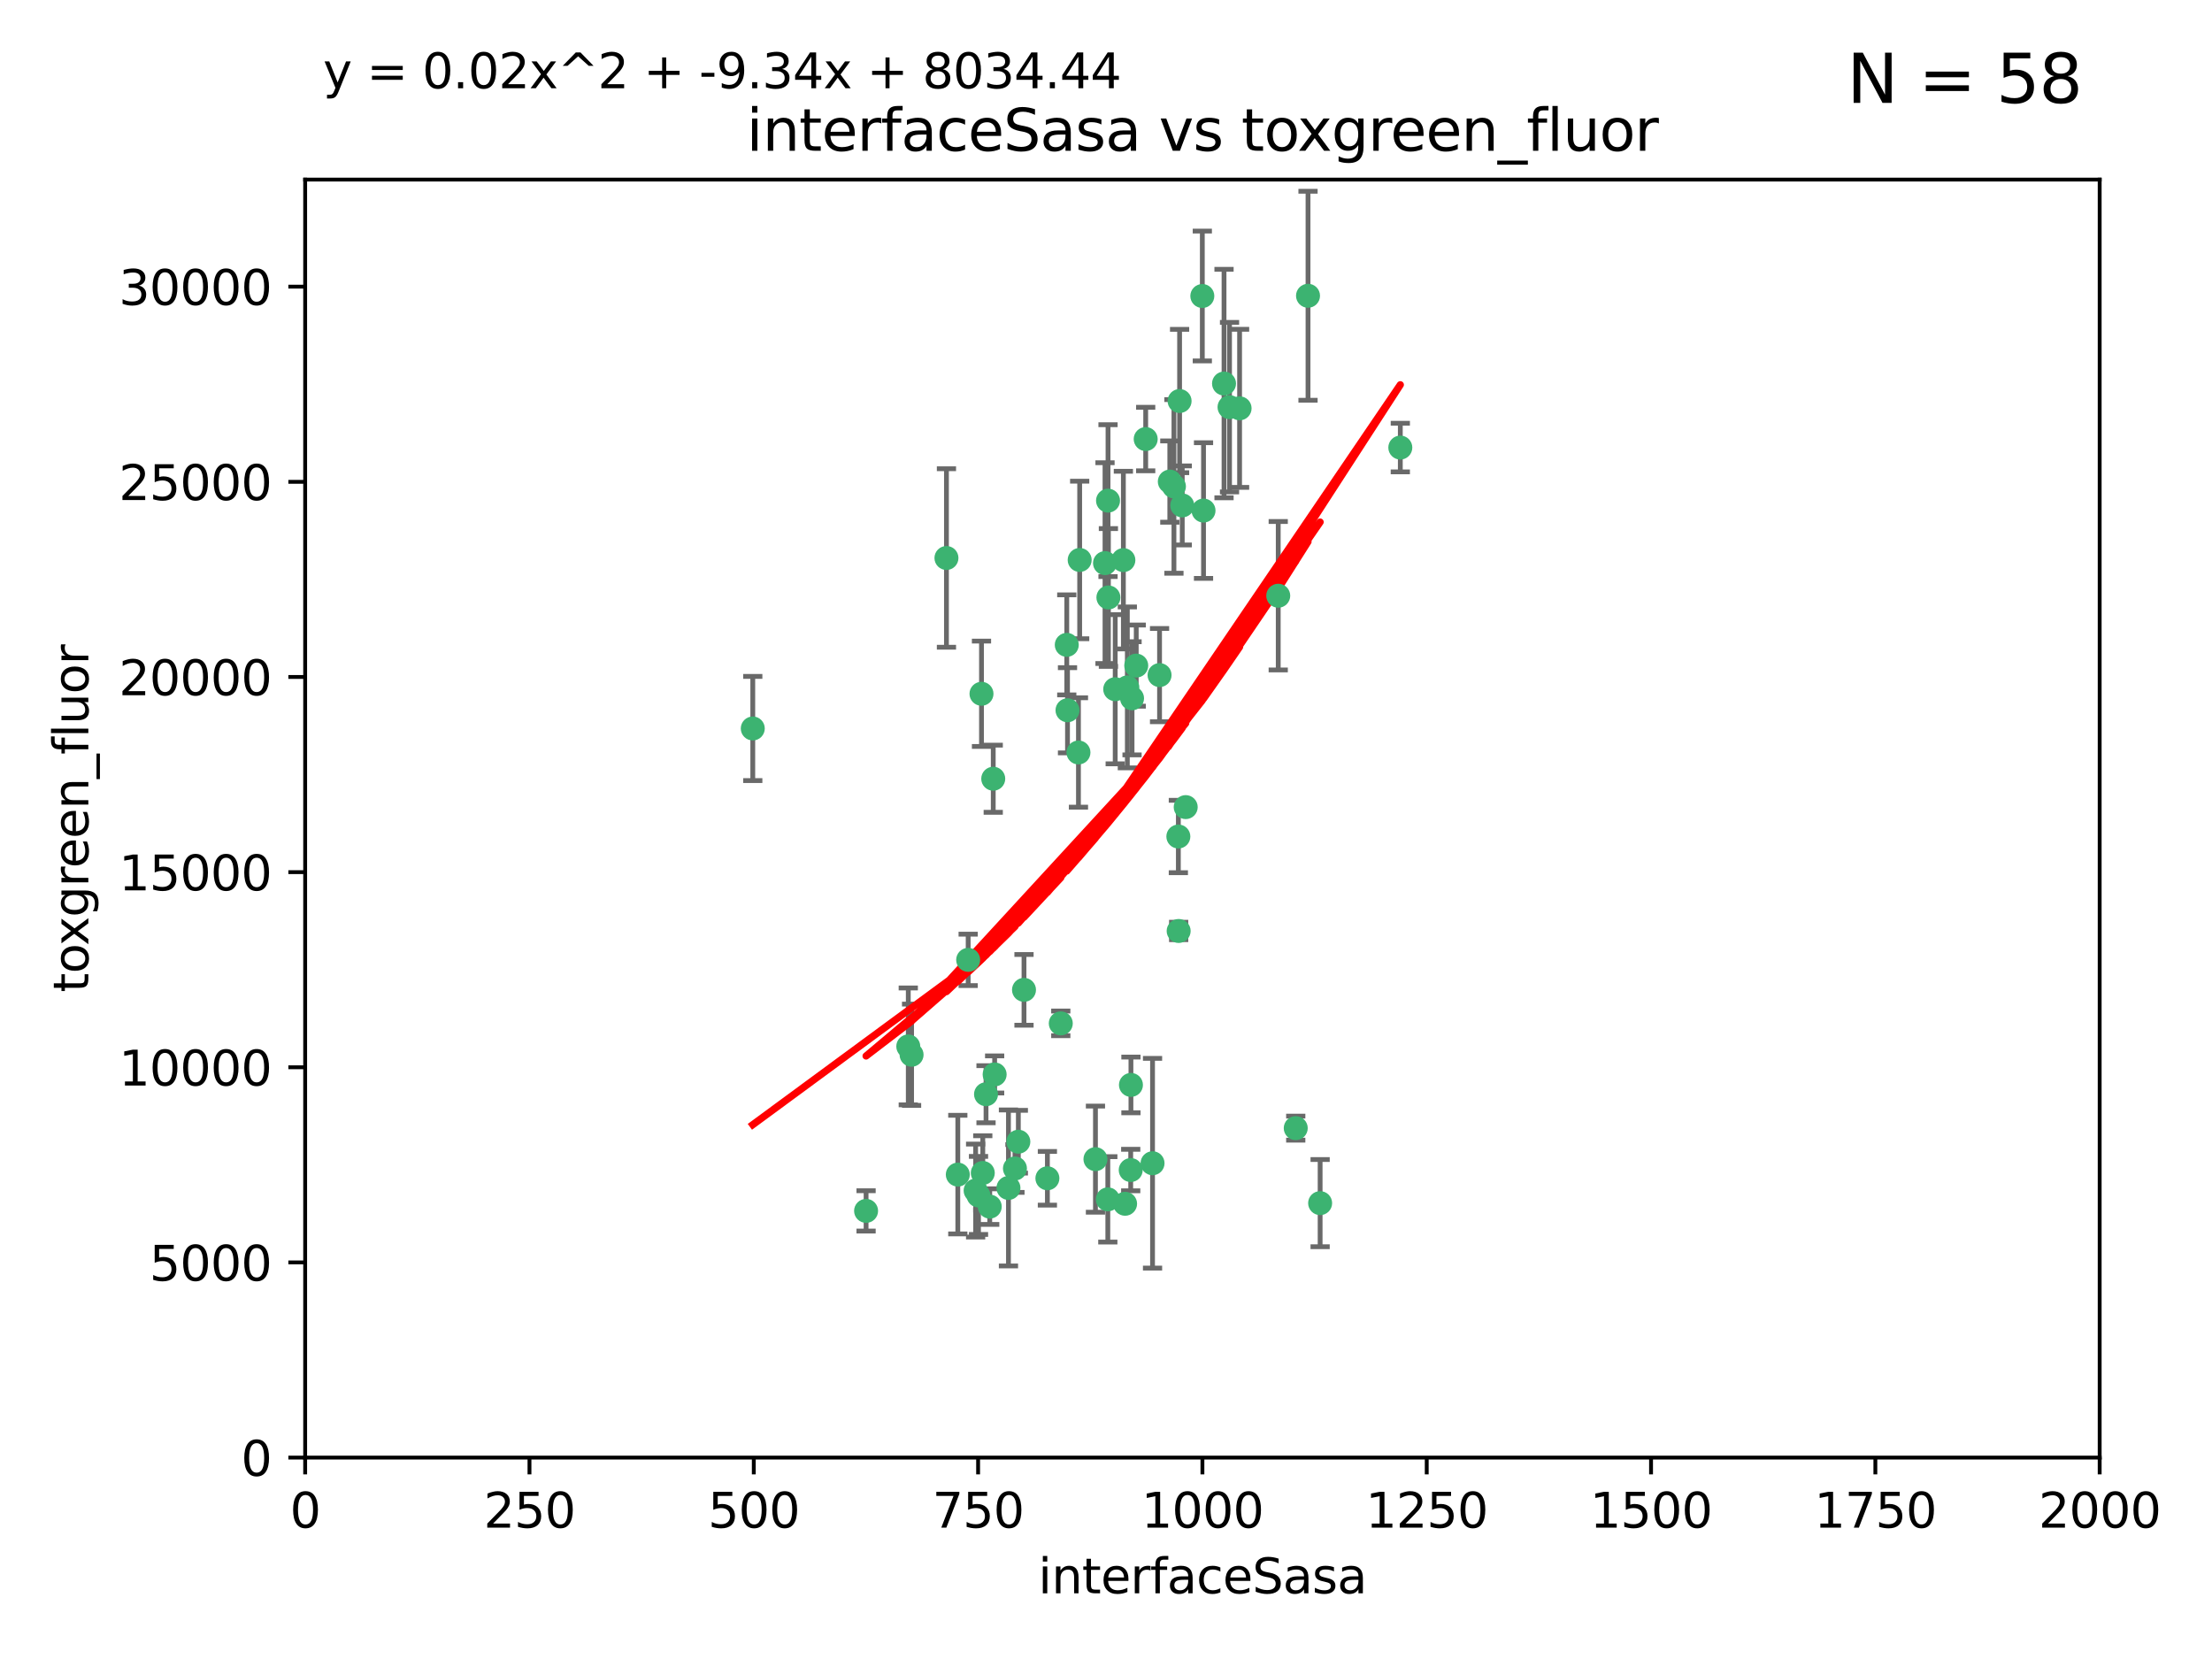 <?xml version="1.0" encoding="utf-8" standalone="no"?>
<!DOCTYPE svg PUBLIC "-//W3C//DTD SVG 1.1//EN"
  "http://www.w3.org/Graphics/SVG/1.1/DTD/svg11.dtd">
<svg xmlns:xlink="http://www.w3.org/1999/xlink" width="460.8pt" height="345.6pt" viewBox="0 0 460.8 345.6" xmlns="http://www.w3.org/2000/svg" version="1.1">
 <defs>
  <style type="text/css">*{stroke-linejoin: round; stroke-linecap: butt}</style>
 </defs>
 <g id="figure_1">
  <g id="patch_1">
   <path d="M 0 345.6 
L 460.8 345.6 
L 460.8 0 
L 0 0 
z
" style="fill: #ffffff"/>
  </g>
  <g id="axes_1">
   <g id="patch_2">
    <path d="M 63.571 303.64 
L 437.4 303.64 
L 437.4 37.411 
L 63.571 37.411 
z
" style="fill: #ffffff"/>
   </g>
   <g id="PathCollection_1">
    <defs>
     <path id="mb119d50eba" d="M 0 1.118 
C 0.297 1.118 0.581 1 0.791 0.791 
C 1 0.581 1.118 0.297 1.118 0 
C 1.118 -0.297 1 -0.581 0.791 -0.791 
C 0.581 -1 0.297 -1.118 0 -1.118 
C -0.297 -1.118 -0.581 -1 -0.791 -0.791 
C -1 -0.581 -1.118 -0.297 -1.118 0 
C -1.118 0.297 -1 0.581 -0.791 0.791 
C -0.581 1 -0.297 1.118 0 1.118 
z
" style="stroke: #3cb371"/>
    </defs>
    <g clip-path="url(#pe7b6eee199)">
     <use xlink:href="#mb119d50eba" x="243.693" y="100.319" style="fill: #3cb371; stroke: #3cb371"/>
     <use xlink:href="#mb119d50eba" x="272.484" y="61.614" style="fill: #3cb371; stroke: #3cb371"/>
     <use xlink:href="#mb119d50eba" x="266.28" y="124.1" style="fill: #3cb371; stroke: #3cb371"/>
     <use xlink:href="#mb119d50eba" x="250.716" y="106.358" style="fill: #3cb371; stroke: #3cb371"/>
     <use xlink:href="#mb119d50eba" x="254.987" y="79.9" style="fill: #3cb371; stroke: #3cb371"/>
     <use xlink:href="#mb119d50eba" x="258.229" y="85.062" style="fill: #3cb371; stroke: #3cb371"/>
     <use xlink:href="#mb119d50eba" x="241.557" y="140.634" style="fill: #3cb371; stroke: #3cb371"/>
     <use xlink:href="#mb119d50eba" x="230.194" y="117.306" style="fill: #3cb371; stroke: #3cb371"/>
     <use xlink:href="#mb119d50eba" x="246.284" y="105.288" style="fill: #3cb371; stroke: #3cb371"/>
     <use xlink:href="#mb119d50eba" x="244.553" y="101.33" style="fill: #3cb371; stroke: #3cb371"/>
     <use xlink:href="#mb119d50eba" x="232.318" y="143.574" style="fill: #3cb371; stroke: #3cb371"/>
     <use xlink:href="#mb119d50eba" x="256.134" y="84.817" style="fill: #3cb371; stroke: #3cb371"/>
     <use xlink:href="#mb119d50eba" x="234.02" y="116.682" style="fill: #3cb371; stroke: #3cb371"/>
     <use xlink:href="#mb119d50eba" x="238.669" y="91.463" style="fill: #3cb371; stroke: #3cb371"/>
     <use xlink:href="#mb119d50eba" x="245.731" y="83.54" style="fill: #3cb371; stroke: #3cb371"/>
     <use xlink:href="#mb119d50eba" x="222.381" y="147.962" style="fill: #3cb371; stroke: #3cb371"/>
     <use xlink:href="#mb119d50eba" x="269.927" y="235.012" style="fill: #3cb371; stroke: #3cb371"/>
     <use xlink:href="#mb119d50eba" x="240.095" y="242.324" style="fill: #3cb371; stroke: #3cb371"/>
     <use xlink:href="#mb119d50eba" x="291.711" y="93.237" style="fill: #3cb371; stroke: #3cb371"/>
     <use xlink:href="#mb119d50eba" x="224.916" y="116.65" style="fill: #3cb371; stroke: #3cb371"/>
     <use xlink:href="#mb119d50eba" x="250.465" y="61.664" style="fill: #3cb371; stroke: #3cb371"/>
     <use xlink:href="#mb119d50eba" x="204.462" y="144.527" style="fill: #3cb371; stroke: #3cb371"/>
     <use xlink:href="#mb119d50eba" x="201.688" y="199.958" style="fill: #3cb371; stroke: #3cb371"/>
     <use xlink:href="#mb119d50eba" x="204.731" y="244.349" style="fill: #3cb371; stroke: #3cb371"/>
     <use xlink:href="#mb119d50eba" x="228.204" y="241.471" style="fill: #3cb371; stroke: #3cb371"/>
     <use xlink:href="#mb119d50eba" x="222.228" y="134.337" style="fill: #3cb371; stroke: #3cb371"/>
     <use xlink:href="#mb119d50eba" x="230.822" y="104.293" style="fill: #3cb371; stroke: #3cb371"/>
     <use xlink:href="#mb119d50eba" x="224.662" y="156.754" style="fill: #3cb371; stroke: #3cb371"/>
     <use xlink:href="#mb119d50eba" x="275.007" y="250.635" style="fill: #3cb371; stroke: #3cb371"/>
     <use xlink:href="#mb119d50eba" x="236.699" y="138.657" style="fill: #3cb371; stroke: #3cb371"/>
     <use xlink:href="#mb119d50eba" x="230.901" y="124.464" style="fill: #3cb371; stroke: #3cb371"/>
     <use xlink:href="#mb119d50eba" x="234.375" y="250.767" style="fill: #3cb371; stroke: #3cb371"/>
     <use xlink:href="#mb119d50eba" x="212.14" y="237.838" style="fill: #3cb371; stroke: #3cb371"/>
     <use xlink:href="#mb119d50eba" x="245.473" y="174.261" style="fill: #3cb371; stroke: #3cb371"/>
     <use xlink:href="#mb119d50eba" x="206.91" y="162.223" style="fill: #3cb371; stroke: #3cb371"/>
     <use xlink:href="#mb119d50eba" x="235.596" y="226.007" style="fill: #3cb371; stroke: #3cb371"/>
     <use xlink:href="#mb119d50eba" x="230.779" y="249.848" style="fill: #3cb371; stroke: #3cb371"/>
     <use xlink:href="#mb119d50eba" x="210.08" y="247.472" style="fill: #3cb371; stroke: #3cb371"/>
     <use xlink:href="#mb119d50eba" x="203.841" y="249.032" style="fill: #3cb371; stroke: #3cb371"/>
     <use xlink:href="#mb119d50eba" x="189.211" y="217.987" style="fill: #3cb371; stroke: #3cb371"/>
     <use xlink:href="#mb119d50eba" x="203.241" y="248.016" style="fill: #3cb371; stroke: #3cb371"/>
     <use xlink:href="#mb119d50eba" x="245.536" y="193.94" style="fill: #3cb371; stroke: #3cb371"/>
     <use xlink:href="#mb119d50eba" x="206.181" y="251.36" style="fill: #3cb371; stroke: #3cb371"/>
     <use xlink:href="#mb119d50eba" x="220.981" y="213.19" style="fill: #3cb371; stroke: #3cb371"/>
     <use xlink:href="#mb119d50eba" x="213.318" y="206.203" style="fill: #3cb371; stroke: #3cb371"/>
     <use xlink:href="#mb119d50eba" x="235.826" y="145.468" style="fill: #3cb371; stroke: #3cb371"/>
     <use xlink:href="#mb119d50eba" x="218.192" y="245.459" style="fill: #3cb371; stroke: #3cb371"/>
     <use xlink:href="#mb119d50eba" x="247.005" y="168.134" style="fill: #3cb371; stroke: #3cb371"/>
     <use xlink:href="#mb119d50eba" x="189.899" y="219.726" style="fill: #3cb371; stroke: #3cb371"/>
     <use xlink:href="#mb119d50eba" x="180.421" y="252.249" style="fill: #3cb371; stroke: #3cb371"/>
     <use xlink:href="#mb119d50eba" x="205.407" y="227.947" style="fill: #3cb371; stroke: #3cb371"/>
     <use xlink:href="#mb119d50eba" x="234.846" y="143.2" style="fill: #3cb371; stroke: #3cb371"/>
     <use xlink:href="#mb119d50eba" x="197.163" y="116.24" style="fill: #3cb371; stroke: #3cb371"/>
     <use xlink:href="#mb119d50eba" x="211.432" y="243.416" style="fill: #3cb371; stroke: #3cb371"/>
     <use xlink:href="#mb119d50eba" x="199.529" y="244.691" style="fill: #3cb371; stroke: #3cb371"/>
     <use xlink:href="#mb119d50eba" x="235.549" y="243.742" style="fill: #3cb371; stroke: #3cb371"/>
     <use xlink:href="#mb119d50eba" x="207.202" y="223.827" style="fill: #3cb371; stroke: #3cb371"/>
     <use xlink:href="#mb119d50eba" x="156.817" y="151.755" style="fill: #3cb371; stroke: #3cb371"/>
    </g>
   </g>
   <g id="matplotlib.axis_1">
    <g id="xtick_1">
     <g id="line2d_1">
      <defs>
       <path id="m00b2057a27" d="M 0 0 
L 0 3.5 
" style="stroke: #000000; stroke-width: 0.8"/>
      </defs>
      <g>
       <use xlink:href="#m00b2057a27" x="63.571" y="303.64" style="stroke: #000000; stroke-width: 0.8"/>
      </g>
     </g>
     <g id="text_1">
      <!-- 0 -->
      <g transform="translate(60.39 318.238)scale(0.1 -0.1)">
       <defs>
        <path id="DejaVuSans-30" d="M 2034 4250 
Q 1547 4250 1301 3770 
Q 1056 3291 1056 2328 
Q 1056 1369 1301 889 
Q 1547 409 2034 409 
Q 2525 409 2770 889 
Q 3016 1369 3016 2328 
Q 3016 3291 2770 3770 
Q 2525 4250 2034 4250 
z
M 2034 4750 
Q 2819 4750 3233 4129 
Q 3647 3509 3647 2328 
Q 3647 1150 3233 529 
Q 2819 -91 2034 -91 
Q 1250 -91 836 529 
Q 422 1150 422 2328 
Q 422 3509 836 4129 
Q 1250 4750 2034 4750 
z
" transform="scale(0.016)"/>
       </defs>
       <use xlink:href="#DejaVuSans-30"/>
      </g>
     </g>
    </g>
    <g id="xtick_2">
     <g id="line2d_2">
      <g>
       <use xlink:href="#m00b2057a27" x="110.3" y="303.64" style="stroke: #000000; stroke-width: 0.8"/>
      </g>
     </g>
     <g id="text_2">
      <!-- 250 -->
      <g transform="translate(100.756 318.238)scale(0.1 -0.1)">
       <defs>
        <path id="DejaVuSans-32" d="M 1228 531 
L 3431 531 
L 3431 0 
L 469 0 
L 469 531 
Q 828 903 1448 1529 
Q 2069 2156 2228 2338 
Q 2531 2678 2651 2914 
Q 2772 3150 2772 3378 
Q 2772 3750 2511 3984 
Q 2250 4219 1831 4219 
Q 1534 4219 1204 4116 
Q 875 4013 500 3803 
L 500 4441 
Q 881 4594 1212 4672 
Q 1544 4750 1819 4750 
Q 2544 4750 2975 4387 
Q 3406 4025 3406 3419 
Q 3406 3131 3298 2873 
Q 3191 2616 2906 2266 
Q 2828 2175 2409 1742 
Q 1991 1309 1228 531 
z
" transform="scale(0.016)"/>
        <path id="DejaVuSans-35" d="M 691 4666 
L 3169 4666 
L 3169 4134 
L 1269 4134 
L 1269 2991 
Q 1406 3038 1543 3061 
Q 1681 3084 1819 3084 
Q 2600 3084 3056 2656 
Q 3513 2228 3513 1497 
Q 3513 744 3044 326 
Q 2575 -91 1722 -91 
Q 1428 -91 1123 -41 
Q 819 9 494 109 
L 494 744 
Q 775 591 1075 516 
Q 1375 441 1709 441 
Q 2250 441 2565 725 
Q 2881 1009 2881 1497 
Q 2881 1984 2565 2268 
Q 2250 2553 1709 2553 
Q 1456 2553 1204 2497 
Q 953 2441 691 2322 
L 691 4666 
z
" transform="scale(0.016)"/>
       </defs>
       <use xlink:href="#DejaVuSans-32"/>
       <use xlink:href="#DejaVuSans-35" x="63.623"/>
       <use xlink:href="#DejaVuSans-30" x="127.246"/>
      </g>
     </g>
    </g>
    <g id="xtick_3">
     <g id="line2d_3">
      <g>
       <use xlink:href="#m00b2057a27" x="157.028" y="303.64" style="stroke: #000000; stroke-width: 0.8"/>
      </g>
     </g>
     <g id="text_3">
      <!-- 500 -->
      <g transform="translate(147.485 318.238)scale(0.1 -0.1)">
       <use xlink:href="#DejaVuSans-35"/>
       <use xlink:href="#DejaVuSans-30" x="63.623"/>
       <use xlink:href="#DejaVuSans-30" x="127.246"/>
      </g>
     </g>
    </g>
    <g id="xtick_4">
     <g id="line2d_4">
      <g>
       <use xlink:href="#m00b2057a27" x="203.757" y="303.64" style="stroke: #000000; stroke-width: 0.8"/>
      </g>
     </g>
     <g id="text_4">
      <!-- 750 -->
      <g transform="translate(194.213 318.238)scale(0.1 -0.1)">
       <defs>
        <path id="DejaVuSans-37" d="M 525 4666 
L 3525 4666 
L 3525 4397 
L 1831 0 
L 1172 0 
L 2766 4134 
L 525 4134 
L 525 4666 
z
" transform="scale(0.016)"/>
       </defs>
       <use xlink:href="#DejaVuSans-37"/>
       <use xlink:href="#DejaVuSans-35" x="63.623"/>
       <use xlink:href="#DejaVuSans-30" x="127.246"/>
      </g>
     </g>
    </g>
    <g id="xtick_5">
     <g id="line2d_5">
      <g>
       <use xlink:href="#m00b2057a27" x="250.486" y="303.64" style="stroke: #000000; stroke-width: 0.8"/>
      </g>
     </g>
     <g id="text_5">
      <!-- 1000 -->
      <g transform="translate(237.761 318.238)scale(0.1 -0.1)">
       <defs>
        <path id="DejaVuSans-31" d="M 794 531 
L 1825 531 
L 1825 4091 
L 703 3866 
L 703 4441 
L 1819 4666 
L 2450 4666 
L 2450 531 
L 3481 531 
L 3481 0 
L 794 0 
L 794 531 
z
" transform="scale(0.016)"/>
       </defs>
       <use xlink:href="#DejaVuSans-31"/>
       <use xlink:href="#DejaVuSans-30" x="63.623"/>
       <use xlink:href="#DejaVuSans-30" x="127.246"/>
       <use xlink:href="#DejaVuSans-30" x="190.869"/>
      </g>
     </g>
    </g>
    <g id="xtick_6">
     <g id="line2d_6">
      <g>
       <use xlink:href="#m00b2057a27" x="297.214" y="303.64" style="stroke: #000000; stroke-width: 0.8"/>
      </g>
     </g>
     <g id="text_6">
      <!-- 1250 -->
      <g transform="translate(284.489 318.238)scale(0.1 -0.1)">
       <use xlink:href="#DejaVuSans-31"/>
       <use xlink:href="#DejaVuSans-32" x="63.623"/>
       <use xlink:href="#DejaVuSans-35" x="127.246"/>
       <use xlink:href="#DejaVuSans-30" x="190.869"/>
      </g>
     </g>
    </g>
    <g id="xtick_7">
     <g id="line2d_7">
      <g>
       <use xlink:href="#m00b2057a27" x="343.943" y="303.64" style="stroke: #000000; stroke-width: 0.8"/>
      </g>
     </g>
     <g id="text_7">
      <!-- 1500 -->
      <g transform="translate(331.218 318.238)scale(0.1 -0.1)">
       <use xlink:href="#DejaVuSans-31"/>
       <use xlink:href="#DejaVuSans-35" x="63.623"/>
       <use xlink:href="#DejaVuSans-30" x="127.246"/>
       <use xlink:href="#DejaVuSans-30" x="190.869"/>
      </g>
     </g>
    </g>
    <g id="xtick_8">
     <g id="line2d_8">
      <g>
       <use xlink:href="#m00b2057a27" x="390.671" y="303.64" style="stroke: #000000; stroke-width: 0.8"/>
      </g>
     </g>
     <g id="text_8">
      <!-- 1750 -->
      <g transform="translate(377.946 318.238)scale(0.1 -0.1)">
       <use xlink:href="#DejaVuSans-31"/>
       <use xlink:href="#DejaVuSans-37" x="63.623"/>
       <use xlink:href="#DejaVuSans-35" x="127.246"/>
       <use xlink:href="#DejaVuSans-30" x="190.869"/>
      </g>
     </g>
    </g>
    <g id="xtick_9">
     <g id="line2d_9">
      <g>
       <use xlink:href="#m00b2057a27" x="437.4" y="303.64" style="stroke: #000000; stroke-width: 0.8"/>
      </g>
     </g>
     <g id="text_9">
      <!-- 2000 -->
      <g transform="translate(424.675 318.238)scale(0.1 -0.1)">
       <use xlink:href="#DejaVuSans-32"/>
       <use xlink:href="#DejaVuSans-30" x="63.623"/>
       <use xlink:href="#DejaVuSans-30" x="127.246"/>
       <use xlink:href="#DejaVuSans-30" x="190.869"/>
      </g>
     </g>
    </g>
    <g id="text_10">
     <!-- interfaceSasa -->
     <g transform="translate(216.279 331.917)scale(0.1 -0.1)">
      <defs>
       <path id="DejaVuSans-69" d="M 603 3500 
L 1178 3500 
L 1178 0 
L 603 0 
L 603 3500 
z
M 603 4863 
L 1178 4863 
L 1178 4134 
L 603 4134 
L 603 4863 
z
" transform="scale(0.016)"/>
       <path id="DejaVuSans-6e" d="M 3513 2113 
L 3513 0 
L 2938 0 
L 2938 2094 
Q 2938 2591 2744 2837 
Q 2550 3084 2163 3084 
Q 1697 3084 1428 2787 
Q 1159 2491 1159 1978 
L 1159 0 
L 581 0 
L 581 3500 
L 1159 3500 
L 1159 2956 
Q 1366 3272 1645 3428 
Q 1925 3584 2291 3584 
Q 2894 3584 3203 3211 
Q 3513 2838 3513 2113 
z
" transform="scale(0.016)"/>
       <path id="DejaVuSans-74" d="M 1172 4494 
L 1172 3500 
L 2356 3500 
L 2356 3053 
L 1172 3053 
L 1172 1153 
Q 1172 725 1289 603 
Q 1406 481 1766 481 
L 2356 481 
L 2356 0 
L 1766 0 
Q 1100 0 847 248 
Q 594 497 594 1153 
L 594 3053 
L 172 3053 
L 172 3500 
L 594 3500 
L 594 4494 
L 1172 4494 
z
" transform="scale(0.016)"/>
       <path id="DejaVuSans-65" d="M 3597 1894 
L 3597 1613 
L 953 1613 
Q 991 1019 1311 708 
Q 1631 397 2203 397 
Q 2534 397 2845 478 
Q 3156 559 3463 722 
L 3463 178 
Q 3153 47 2828 -22 
Q 2503 -91 2169 -91 
Q 1331 -91 842 396 
Q 353 884 353 1716 
Q 353 2575 817 3079 
Q 1281 3584 2069 3584 
Q 2775 3584 3186 3129 
Q 3597 2675 3597 1894 
z
M 3022 2063 
Q 3016 2534 2758 2815 
Q 2500 3097 2075 3097 
Q 1594 3097 1305 2825 
Q 1016 2553 972 2059 
L 3022 2063 
z
" transform="scale(0.016)"/>
       <path id="DejaVuSans-72" d="M 2631 2963 
Q 2534 3019 2420 3045 
Q 2306 3072 2169 3072 
Q 1681 3072 1420 2755 
Q 1159 2438 1159 1844 
L 1159 0 
L 581 0 
L 581 3500 
L 1159 3500 
L 1159 2956 
Q 1341 3275 1631 3429 
Q 1922 3584 2338 3584 
Q 2397 3584 2469 3576 
Q 2541 3569 2628 3553 
L 2631 2963 
z
" transform="scale(0.016)"/>
       <path id="DejaVuSans-66" d="M 2375 4863 
L 2375 4384 
L 1825 4384 
Q 1516 4384 1395 4259 
Q 1275 4134 1275 3809 
L 1275 3500 
L 2222 3500 
L 2222 3053 
L 1275 3053 
L 1275 0 
L 697 0 
L 697 3053 
L 147 3053 
L 147 3500 
L 697 3500 
L 697 3744 
Q 697 4328 969 4595 
Q 1241 4863 1831 4863 
L 2375 4863 
z
" transform="scale(0.016)"/>
       <path id="DejaVuSans-61" d="M 2194 1759 
Q 1497 1759 1228 1600 
Q 959 1441 959 1056 
Q 959 750 1161 570 
Q 1363 391 1709 391 
Q 2188 391 2477 730 
Q 2766 1069 2766 1631 
L 2766 1759 
L 2194 1759 
z
M 3341 1997 
L 3341 0 
L 2766 0 
L 2766 531 
Q 2569 213 2275 61 
Q 1981 -91 1556 -91 
Q 1019 -91 701 211 
Q 384 513 384 1019 
Q 384 1609 779 1909 
Q 1175 2209 1959 2209 
L 2766 2209 
L 2766 2266 
Q 2766 2663 2505 2880 
Q 2244 3097 1772 3097 
Q 1472 3097 1187 3025 
Q 903 2953 641 2809 
L 641 3341 
Q 956 3463 1253 3523 
Q 1550 3584 1831 3584 
Q 2591 3584 2966 3190 
Q 3341 2797 3341 1997 
z
" transform="scale(0.016)"/>
       <path id="DejaVuSans-63" d="M 3122 3366 
L 3122 2828 
Q 2878 2963 2633 3030 
Q 2388 3097 2138 3097 
Q 1578 3097 1268 2742 
Q 959 2388 959 1747 
Q 959 1106 1268 751 
Q 1578 397 2138 397 
Q 2388 397 2633 464 
Q 2878 531 3122 666 
L 3122 134 
Q 2881 22 2623 -34 
Q 2366 -91 2075 -91 
Q 1284 -91 818 406 
Q 353 903 353 1747 
Q 353 2603 823 3093 
Q 1294 3584 2113 3584 
Q 2378 3584 2631 3529 
Q 2884 3475 3122 3366 
z
" transform="scale(0.016)"/>
       <path id="DejaVuSans-53" d="M 3425 4513 
L 3425 3897 
Q 3066 4069 2747 4153 
Q 2428 4238 2131 4238 
Q 1616 4238 1336 4038 
Q 1056 3838 1056 3469 
Q 1056 3159 1242 3001 
Q 1428 2844 1947 2747 
L 2328 2669 
Q 3034 2534 3370 2195 
Q 3706 1856 3706 1288 
Q 3706 609 3251 259 
Q 2797 -91 1919 -91 
Q 1588 -91 1214 -16 
Q 841 59 441 206 
L 441 856 
Q 825 641 1194 531 
Q 1563 422 1919 422 
Q 2459 422 2753 634 
Q 3047 847 3047 1241 
Q 3047 1584 2836 1778 
Q 2625 1972 2144 2069 
L 1759 2144 
Q 1053 2284 737 2584 
Q 422 2884 422 3419 
Q 422 4038 858 4394 
Q 1294 4750 2059 4750 
Q 2388 4750 2728 4690 
Q 3069 4631 3425 4513 
z
" transform="scale(0.016)"/>
       <path id="DejaVuSans-73" d="M 2834 3397 
L 2834 2853 
Q 2591 2978 2328 3040 
Q 2066 3103 1784 3103 
Q 1356 3103 1142 2972 
Q 928 2841 928 2578 
Q 928 2378 1081 2264 
Q 1234 2150 1697 2047 
L 1894 2003 
Q 2506 1872 2764 1633 
Q 3022 1394 3022 966 
Q 3022 478 2636 193 
Q 2250 -91 1575 -91 
Q 1294 -91 989 -36 
Q 684 19 347 128 
L 347 722 
Q 666 556 975 473 
Q 1284 391 1588 391 
Q 1994 391 2212 530 
Q 2431 669 2431 922 
Q 2431 1156 2273 1281 
Q 2116 1406 1581 1522 
L 1381 1569 
Q 847 1681 609 1914 
Q 372 2147 372 2553 
Q 372 3047 722 3315 
Q 1072 3584 1716 3584 
Q 2034 3584 2315 3537 
Q 2597 3491 2834 3397 
z
" transform="scale(0.016)"/>
      </defs>
      <use xlink:href="#DejaVuSans-69"/>
      <use xlink:href="#DejaVuSans-6e" x="27.783"/>
      <use xlink:href="#DejaVuSans-74" x="91.162"/>
      <use xlink:href="#DejaVuSans-65" x="130.371"/>
      <use xlink:href="#DejaVuSans-72" x="191.895"/>
      <use xlink:href="#DejaVuSans-66" x="233.008"/>
      <use xlink:href="#DejaVuSans-61" x="268.213"/>
      <use xlink:href="#DejaVuSans-63" x="329.492"/>
      <use xlink:href="#DejaVuSans-65" x="384.473"/>
      <use xlink:href="#DejaVuSans-53" x="445.996"/>
      <use xlink:href="#DejaVuSans-61" x="509.473"/>
      <use xlink:href="#DejaVuSans-73" x="570.752"/>
      <use xlink:href="#DejaVuSans-61" x="622.852"/>
     </g>
    </g>
   </g>
   <g id="matplotlib.axis_2">
    <g id="ytick_1">
     <g id="line2d_10">
      <defs>
       <path id="mb3fd46bc14" d="M 0 0 
L -3.5 0 
" style="stroke: #000000; stroke-width: 0.8"/>
      </defs>
      <g>
       <use xlink:href="#mb3fd46bc14" x="63.571" y="303.64" style="stroke: #000000; stroke-width: 0.8"/>
      </g>
     </g>
     <g id="text_11">
      <!-- 0 -->
      <g transform="translate(50.209 307.439)scale(0.1 -0.1)">
       <use xlink:href="#DejaVuSans-30"/>
      </g>
     </g>
    </g>
    <g id="ytick_2">
     <g id="line2d_11">
      <g>
       <use xlink:href="#mb3fd46bc14" x="63.571" y="262.986" style="stroke: #000000; stroke-width: 0.8"/>
      </g>
     </g>
     <g id="text_12">
      <!-- 5000 -->
      <g transform="translate(31.121 266.786)scale(0.1 -0.1)">
       <use xlink:href="#DejaVuSans-35"/>
       <use xlink:href="#DejaVuSans-30" x="63.623"/>
       <use xlink:href="#DejaVuSans-30" x="127.246"/>
       <use xlink:href="#DejaVuSans-30" x="190.869"/>
      </g>
     </g>
    </g>
    <g id="ytick_3">
     <g id="line2d_12">
      <g>
       <use xlink:href="#mb3fd46bc14" x="63.571" y="222.333" style="stroke: #000000; stroke-width: 0.8"/>
      </g>
     </g>
     <g id="text_13">
      <!-- 10000 -->
      <g transform="translate(24.759 226.132)scale(0.1 -0.1)">
       <use xlink:href="#DejaVuSans-31"/>
       <use xlink:href="#DejaVuSans-30" x="63.623"/>
       <use xlink:href="#DejaVuSans-30" x="127.246"/>
       <use xlink:href="#DejaVuSans-30" x="190.869"/>
       <use xlink:href="#DejaVuSans-30" x="254.492"/>
      </g>
     </g>
    </g>
    <g id="ytick_4">
     <g id="line2d_13">
      <g>
       <use xlink:href="#mb3fd46bc14" x="63.571" y="181.679" style="stroke: #000000; stroke-width: 0.8"/>
      </g>
     </g>
     <g id="text_14">
      <!-- 15000 -->
      <g transform="translate(24.759 185.478)scale(0.1 -0.1)">
       <use xlink:href="#DejaVuSans-31"/>
       <use xlink:href="#DejaVuSans-35" x="63.623"/>
       <use xlink:href="#DejaVuSans-30" x="127.246"/>
       <use xlink:href="#DejaVuSans-30" x="190.869"/>
       <use xlink:href="#DejaVuSans-30" x="254.492"/>
      </g>
     </g>
    </g>
    <g id="ytick_5">
     <g id="line2d_14">
      <g>
       <use xlink:href="#mb3fd46bc14" x="63.571" y="141.026" style="stroke: #000000; stroke-width: 0.8"/>
      </g>
     </g>
     <g id="text_15">
      <!-- 20000 -->
      <g transform="translate(24.759 144.825)scale(0.1 -0.1)">
       <use xlink:href="#DejaVuSans-32"/>
       <use xlink:href="#DejaVuSans-30" x="63.623"/>
       <use xlink:href="#DejaVuSans-30" x="127.246"/>
       <use xlink:href="#DejaVuSans-30" x="190.869"/>
       <use xlink:href="#DejaVuSans-30" x="254.492"/>
      </g>
     </g>
    </g>
    <g id="ytick_6">
     <g id="line2d_15">
      <g>
       <use xlink:href="#mb3fd46bc14" x="63.571" y="100.372" style="stroke: #000000; stroke-width: 0.8"/>
      </g>
     </g>
     <g id="text_16">
      <!-- 25000 -->
      <g transform="translate(24.759 104.171)scale(0.1 -0.1)">
       <use xlink:href="#DejaVuSans-32"/>
       <use xlink:href="#DejaVuSans-35" x="63.623"/>
       <use xlink:href="#DejaVuSans-30" x="127.246"/>
       <use xlink:href="#DejaVuSans-30" x="190.869"/>
       <use xlink:href="#DejaVuSans-30" x="254.492"/>
      </g>
     </g>
    </g>
    <g id="ytick_7">
     <g id="line2d_16">
      <g>
       <use xlink:href="#mb3fd46bc14" x="63.571" y="59.718" style="stroke: #000000; stroke-width: 0.8"/>
      </g>
     </g>
     <g id="text_17">
      <!-- 30000 -->
      <g transform="translate(24.759 63.518)scale(0.1 -0.1)">
       <defs>
        <path id="DejaVuSans-33" d="M 2597 2516 
Q 3050 2419 3304 2112 
Q 3559 1806 3559 1356 
Q 3559 666 3084 287 
Q 2609 -91 1734 -91 
Q 1441 -91 1130 -33 
Q 819 25 488 141 
L 488 750 
Q 750 597 1062 519 
Q 1375 441 1716 441 
Q 2309 441 2620 675 
Q 2931 909 2931 1356 
Q 2931 1769 2642 2001 
Q 2353 2234 1838 2234 
L 1294 2234 
L 1294 2753 
L 1863 2753 
Q 2328 2753 2575 2939 
Q 2822 3125 2822 3475 
Q 2822 3834 2567 4026 
Q 2313 4219 1838 4219 
Q 1578 4219 1281 4162 
Q 984 4106 628 3988 
L 628 4550 
Q 988 4650 1302 4700 
Q 1616 4750 1894 4750 
Q 2613 4750 3031 4423 
Q 3450 4097 3450 3541 
Q 3450 3153 3228 2886 
Q 3006 2619 2597 2516 
z
" transform="scale(0.016)"/>
       </defs>
       <use xlink:href="#DejaVuSans-33"/>
       <use xlink:href="#DejaVuSans-30" x="63.623"/>
       <use xlink:href="#DejaVuSans-30" x="127.246"/>
       <use xlink:href="#DejaVuSans-30" x="190.869"/>
       <use xlink:href="#DejaVuSans-30" x="254.492"/>
      </g>
     </g>
    </g>
    <g id="text_18">
     <!-- toxgreen_fluor -->
     <g transform="translate(18.401 206.72)rotate(-90)scale(0.1 -0.1)">
      <defs>
       <path id="DejaVuSans-6f" d="M 1959 3097 
Q 1497 3097 1228 2736 
Q 959 2375 959 1747 
Q 959 1119 1226 758 
Q 1494 397 1959 397 
Q 2419 397 2687 759 
Q 2956 1122 2956 1747 
Q 2956 2369 2687 2733 
Q 2419 3097 1959 3097 
z
M 1959 3584 
Q 2709 3584 3137 3096 
Q 3566 2609 3566 1747 
Q 3566 888 3137 398 
Q 2709 -91 1959 -91 
Q 1206 -91 779 398 
Q 353 888 353 1747 
Q 353 2609 779 3096 
Q 1206 3584 1959 3584 
z
" transform="scale(0.016)"/>
       <path id="DejaVuSans-78" d="M 3513 3500 
L 2247 1797 
L 3578 0 
L 2900 0 
L 1881 1375 
L 863 0 
L 184 0 
L 1544 1831 
L 300 3500 
L 978 3500 
L 1906 2253 
L 2834 3500 
L 3513 3500 
z
" transform="scale(0.016)"/>
       <path id="DejaVuSans-67" d="M 2906 1791 
Q 2906 2416 2648 2759 
Q 2391 3103 1925 3103 
Q 1463 3103 1205 2759 
Q 947 2416 947 1791 
Q 947 1169 1205 825 
Q 1463 481 1925 481 
Q 2391 481 2648 825 
Q 2906 1169 2906 1791 
z
M 3481 434 
Q 3481 -459 3084 -895 
Q 2688 -1331 1869 -1331 
Q 1566 -1331 1297 -1286 
Q 1028 -1241 775 -1147 
L 775 -588 
Q 1028 -725 1275 -790 
Q 1522 -856 1778 -856 
Q 2344 -856 2625 -561 
Q 2906 -266 2906 331 
L 2906 616 
Q 2728 306 2450 153 
Q 2172 0 1784 0 
Q 1141 0 747 490 
Q 353 981 353 1791 
Q 353 2603 747 3093 
Q 1141 3584 1784 3584 
Q 2172 3584 2450 3431 
Q 2728 3278 2906 2969 
L 2906 3500 
L 3481 3500 
L 3481 434 
z
" transform="scale(0.016)"/>
       <path id="DejaVuSans-5f" d="M 3263 -1063 
L 3263 -1509 
L -63 -1509 
L -63 -1063 
L 3263 -1063 
z
" transform="scale(0.016)"/>
       <path id="DejaVuSans-6c" d="M 603 4863 
L 1178 4863 
L 1178 0 
L 603 0 
L 603 4863 
z
" transform="scale(0.016)"/>
       <path id="DejaVuSans-75" d="M 544 1381 
L 544 3500 
L 1119 3500 
L 1119 1403 
Q 1119 906 1312 657 
Q 1506 409 1894 409 
Q 2359 409 2629 706 
Q 2900 1003 2900 1516 
L 2900 3500 
L 3475 3500 
L 3475 0 
L 2900 0 
L 2900 538 
Q 2691 219 2414 64 
Q 2138 -91 1772 -91 
Q 1169 -91 856 284 
Q 544 659 544 1381 
z
M 1991 3584 
L 1991 3584 
z
" transform="scale(0.016)"/>
      </defs>
      <use xlink:href="#DejaVuSans-74"/>
      <use xlink:href="#DejaVuSans-6f" x="39.209"/>
      <use xlink:href="#DejaVuSans-78" x="97.266"/>
      <use xlink:href="#DejaVuSans-67" x="156.445"/>
      <use xlink:href="#DejaVuSans-72" x="219.922"/>
      <use xlink:href="#DejaVuSans-65" x="258.785"/>
      <use xlink:href="#DejaVuSans-65" x="320.309"/>
      <use xlink:href="#DejaVuSans-6e" x="381.832"/>
      <use xlink:href="#DejaVuSans-5f" x="445.211"/>
      <use xlink:href="#DejaVuSans-66" x="495.211"/>
      <use xlink:href="#DejaVuSans-6c" x="530.416"/>
      <use xlink:href="#DejaVuSans-75" x="558.199"/>
      <use xlink:href="#DejaVuSans-6f" x="621.578"/>
      <use xlink:href="#DejaVuSans-72" x="682.76"/>
     </g>
    </g>
   </g>
   <g id="LineCollection_1">
    <path d="M 243.693 108.787 
L 243.693 91.852 
" clip-path="url(#pe7b6eee199)" style="fill: none; stroke: #696969"/>
    <path d="M 272.484 83.38 
L 272.484 39.848 
" clip-path="url(#pe7b6eee199)" style="fill: none; stroke: #696969"/>
    <path d="M 266.28 139.562 
L 266.28 108.638 
" clip-path="url(#pe7b6eee199)" style="fill: none; stroke: #696969"/>
    <path d="M 250.716 120.489 
L 250.716 92.227 
" clip-path="url(#pe7b6eee199)" style="fill: none; stroke: #696969"/>
    <path d="M 254.987 103.698 
L 254.987 56.102 
" clip-path="url(#pe7b6eee199)" style="fill: none; stroke: #696969"/>
    <path d="M 258.229 101.528 
L 258.229 68.595 
" clip-path="url(#pe7b6eee199)" style="fill: none; stroke: #696969"/>
    <path d="M 241.557 150.349 
L 241.557 130.92 
" clip-path="url(#pe7b6eee199)" style="fill: none; stroke: #696969"/>
    <path d="M 230.194 138.218 
L 230.194 96.393 
" clip-path="url(#pe7b6eee199)" style="fill: none; stroke: #696969"/>
    <path d="M 246.284 113.522 
L 246.284 97.054 
" clip-path="url(#pe7b6eee199)" style="fill: none; stroke: #696969"/>
    <path d="M 244.553 119.415 
L 244.553 83.245 
" clip-path="url(#pe7b6eee199)" style="fill: none; stroke: #696969"/>
    <path d="M 232.318 159.116 
L 232.318 128.031 
" clip-path="url(#pe7b6eee199)" style="fill: none; stroke: #696969"/>
    <path d="M 256.134 102.476 
L 256.134 67.157 
" clip-path="url(#pe7b6eee199)" style="fill: none; stroke: #696969"/>
    <path d="M 234.02 135.19 
L 234.02 98.175 
" clip-path="url(#pe7b6eee199)" style="fill: none; stroke: #696969"/>
    <path d="M 238.669 98.075 
L 238.669 84.85 
" clip-path="url(#pe7b6eee199)" style="fill: none; stroke: #696969"/>
    <path d="M 245.731 98.468 
L 245.731 68.613 
" clip-path="url(#pe7b6eee199)" style="fill: none; stroke: #696969"/>
    <path d="M 222.381 156.838 
L 222.381 139.086 
" clip-path="url(#pe7b6eee199)" style="fill: none; stroke: #696969"/>
    <path d="M 269.927 237.516 
L 269.927 232.507 
" clip-path="url(#pe7b6eee199)" style="fill: none; stroke: #696969"/>
    <path d="M 240.095 264.166 
L 240.095 220.481 
" clip-path="url(#pe7b6eee199)" style="fill: none; stroke: #696969"/>
    <path d="M 291.711 98.3 
L 291.711 88.175 
" clip-path="url(#pe7b6eee199)" style="fill: none; stroke: #696969"/>
    <path d="M 224.916 133.058 
L 224.916 100.243 
" clip-path="url(#pe7b6eee199)" style="fill: none; stroke: #696969"/>
    <path d="M 250.465 75.185 
L 250.465 48.142 
" clip-path="url(#pe7b6eee199)" style="fill: none; stroke: #696969"/>
    <path d="M 204.462 155.498 
L 204.462 133.556 
" clip-path="url(#pe7b6eee199)" style="fill: none; stroke: #696969"/>
    <path d="M 201.688 205.31 
L 201.688 194.605 
" clip-path="url(#pe7b6eee199)" style="fill: none; stroke: #696969"/>
    <path d="M 204.731 252.096 
L 204.731 236.603 
" clip-path="url(#pe7b6eee199)" style="fill: none; stroke: #696969"/>
    <path d="M 228.204 252.525 
L 228.204 230.416 
" clip-path="url(#pe7b6eee199)" style="fill: none; stroke: #696969"/>
    <path d="M 222.228 144.76 
L 222.228 123.915 
" clip-path="url(#pe7b6eee199)" style="fill: none; stroke: #696969"/>
    <path d="M 230.822 120.111 
L 230.822 88.475 
" clip-path="url(#pe7b6eee199)" style="fill: none; stroke: #696969"/>
    <path d="M 224.662 168.148 
L 224.662 145.359 
" clip-path="url(#pe7b6eee199)" style="fill: none; stroke: #696969"/>
    <path d="M 275.007 259.717 
L 275.007 241.553 
" clip-path="url(#pe7b6eee199)" style="fill: none; stroke: #696969"/>
    <path d="M 236.699 147.112 
L 236.699 130.202 
" clip-path="url(#pe7b6eee199)" style="fill: none; stroke: #696969"/>
    <path d="M 230.901 138.816 
L 230.901 110.112 
" clip-path="url(#pe7b6eee199)" style="fill: none; stroke: #696969"/>
    <path d="M 234.375 251.458 
L 234.375 250.077 
" clip-path="url(#pe7b6eee199)" style="fill: none; stroke: #696969"/>
    <path d="M 212.14 244.374 
L 212.14 231.301 
" clip-path="url(#pe7b6eee199)" style="fill: none; stroke: #696969"/>
    <path d="M 245.473 181.8 
L 245.473 166.721 
" clip-path="url(#pe7b6eee199)" style="fill: none; stroke: #696969"/>
    <path d="M 206.91 169.217 
L 206.91 155.229 
" clip-path="url(#pe7b6eee199)" style="fill: none; stroke: #696969"/>
    <path d="M 235.596 231.811 
L 235.596 220.203 
" clip-path="url(#pe7b6eee199)" style="fill: none; stroke: #696969"/>
    <path d="M 230.779 258.739 
L 230.779 240.957 
" clip-path="url(#pe7b6eee199)" style="fill: none; stroke: #696969"/>
    <path d="M 210.08 263.721 
L 210.08 231.224 
" clip-path="url(#pe7b6eee199)" style="fill: none; stroke: #696969"/>
    <path d="M 203.841 257.161 
L 203.841 240.903 
" clip-path="url(#pe7b6eee199)" style="fill: none; stroke: #696969"/>
    <path d="M 189.211 230.162 
L 189.211 205.812 
" clip-path="url(#pe7b6eee199)" style="fill: none; stroke: #696969"/>
    <path d="M 203.241 257.7 
L 203.241 238.331 
" clip-path="url(#pe7b6eee199)" style="fill: none; stroke: #696969"/>
    <path d="M 245.536 195.758 
L 245.536 192.122 
" clip-path="url(#pe7b6eee199)" style="fill: none; stroke: #696969"/>
    <path d="M 206.181 255.066 
L 206.181 247.654 
" clip-path="url(#pe7b6eee199)" style="fill: none; stroke: #696969"/>
    <path d="M 220.981 215.762 
L 220.981 210.618 
" clip-path="url(#pe7b6eee199)" style="fill: none; stroke: #696969"/>
    <path d="M 213.318 213.569 
L 213.318 198.836 
" clip-path="url(#pe7b6eee199)" style="fill: none; stroke: #696969"/>
    <path d="M 235.826 157.254 
L 235.826 133.683 
" clip-path="url(#pe7b6eee199)" style="fill: none; stroke: #696969"/>
    <path d="M 218.192 251.049 
L 218.192 239.868 
" clip-path="url(#pe7b6eee199)" style="fill: none; stroke: #696969"/>
    <path d="M 247.005 168.892 
L 247.005 167.376 
" clip-path="url(#pe7b6eee199)" style="fill: none; stroke: #696969"/>
    <path d="M 189.899 230.277 
L 189.899 209.176 
" clip-path="url(#pe7b6eee199)" style="fill: none; stroke: #696969"/>
    <path d="M 180.421 256.451 
L 180.421 248.048 
" clip-path="url(#pe7b6eee199)" style="fill: none; stroke: #696969"/>
    <path d="M 205.407 233.892 
L 205.407 222.002 
" clip-path="url(#pe7b6eee199)" style="fill: none; stroke: #696969"/>
    <path d="M 234.846 159.961 
L 234.846 126.439 
" clip-path="url(#pe7b6eee199)" style="fill: none; stroke: #696969"/>
    <path d="M 197.163 134.83 
L 197.163 97.649 
" clip-path="url(#pe7b6eee199)" style="fill: none; stroke: #696969"/>
    <path d="M 211.432 248.392 
L 211.432 238.44 
" clip-path="url(#pe7b6eee199)" style="fill: none; stroke: #696969"/>
    <path d="M 199.529 257.049 
L 199.529 232.333 
" clip-path="url(#pe7b6eee199)" style="fill: none; stroke: #696969"/>
    <path d="M 235.549 248.063 
L 235.549 239.42 
" clip-path="url(#pe7b6eee199)" style="fill: none; stroke: #696969"/>
    <path d="M 207.202 227.689 
L 207.202 219.964 
" clip-path="url(#pe7b6eee199)" style="fill: none; stroke: #696969"/>
    <path d="M 156.817 162.606 
L 156.817 140.905 
" clip-path="url(#pe7b6eee199)" style="fill: none; stroke: #696969"/>
   </g>
   <g id="line2d_17">
    <defs>
     <path id="mb749fc0a5c" d="M 2 0 
L -2 -0 
" style="stroke: #696969"/>
    </defs>
    <g clip-path="url(#pe7b6eee199)">
     <use xlink:href="#mb749fc0a5c" x="243.693" y="108.787" style="fill: #696969; stroke: #696969"/>
     <use xlink:href="#mb749fc0a5c" x="272.484" y="83.38" style="fill: #696969; stroke: #696969"/>
     <use xlink:href="#mb749fc0a5c" x="266.28" y="139.562" style="fill: #696969; stroke: #696969"/>
     <use xlink:href="#mb749fc0a5c" x="250.716" y="120.489" style="fill: #696969; stroke: #696969"/>
     <use xlink:href="#mb749fc0a5c" x="254.987" y="103.698" style="fill: #696969; stroke: #696969"/>
     <use xlink:href="#mb749fc0a5c" x="258.229" y="101.528" style="fill: #696969; stroke: #696969"/>
     <use xlink:href="#mb749fc0a5c" x="241.557" y="150.349" style="fill: #696969; stroke: #696969"/>
     <use xlink:href="#mb749fc0a5c" x="230.194" y="138.218" style="fill: #696969; stroke: #696969"/>
     <use xlink:href="#mb749fc0a5c" x="246.284" y="113.522" style="fill: #696969; stroke: #696969"/>
     <use xlink:href="#mb749fc0a5c" x="244.553" y="119.415" style="fill: #696969; stroke: #696969"/>
     <use xlink:href="#mb749fc0a5c" x="232.318" y="159.116" style="fill: #696969; stroke: #696969"/>
     <use xlink:href="#mb749fc0a5c" x="256.134" y="102.476" style="fill: #696969; stroke: #696969"/>
     <use xlink:href="#mb749fc0a5c" x="234.02" y="135.19" style="fill: #696969; stroke: #696969"/>
     <use xlink:href="#mb749fc0a5c" x="238.669" y="98.075" style="fill: #696969; stroke: #696969"/>
     <use xlink:href="#mb749fc0a5c" x="245.731" y="98.468" style="fill: #696969; stroke: #696969"/>
     <use xlink:href="#mb749fc0a5c" x="222.381" y="156.838" style="fill: #696969; stroke: #696969"/>
     <use xlink:href="#mb749fc0a5c" x="269.927" y="237.516" style="fill: #696969; stroke: #696969"/>
     <use xlink:href="#mb749fc0a5c" x="240.095" y="264.166" style="fill: #696969; stroke: #696969"/>
     <use xlink:href="#mb749fc0a5c" x="291.711" y="98.3" style="fill: #696969; stroke: #696969"/>
     <use xlink:href="#mb749fc0a5c" x="224.916" y="133.058" style="fill: #696969; stroke: #696969"/>
     <use xlink:href="#mb749fc0a5c" x="250.465" y="75.185" style="fill: #696969; stroke: #696969"/>
     <use xlink:href="#mb749fc0a5c" x="204.462" y="155.498" style="fill: #696969; stroke: #696969"/>
     <use xlink:href="#mb749fc0a5c" x="201.688" y="205.31" style="fill: #696969; stroke: #696969"/>
     <use xlink:href="#mb749fc0a5c" x="204.731" y="252.096" style="fill: #696969; stroke: #696969"/>
     <use xlink:href="#mb749fc0a5c" x="228.204" y="252.525" style="fill: #696969; stroke: #696969"/>
     <use xlink:href="#mb749fc0a5c" x="222.228" y="144.76" style="fill: #696969; stroke: #696969"/>
     <use xlink:href="#mb749fc0a5c" x="230.822" y="120.111" style="fill: #696969; stroke: #696969"/>
     <use xlink:href="#mb749fc0a5c" x="224.662" y="168.148" style="fill: #696969; stroke: #696969"/>
     <use xlink:href="#mb749fc0a5c" x="275.007" y="259.717" style="fill: #696969; stroke: #696969"/>
     <use xlink:href="#mb749fc0a5c" x="236.699" y="147.112" style="fill: #696969; stroke: #696969"/>
     <use xlink:href="#mb749fc0a5c" x="230.901" y="138.816" style="fill: #696969; stroke: #696969"/>
     <use xlink:href="#mb749fc0a5c" x="234.375" y="251.458" style="fill: #696969; stroke: #696969"/>
     <use xlink:href="#mb749fc0a5c" x="212.14" y="244.374" style="fill: #696969; stroke: #696969"/>
     <use xlink:href="#mb749fc0a5c" x="245.473" y="181.8" style="fill: #696969; stroke: #696969"/>
     <use xlink:href="#mb749fc0a5c" x="206.91" y="169.217" style="fill: #696969; stroke: #696969"/>
     <use xlink:href="#mb749fc0a5c" x="235.596" y="231.811" style="fill: #696969; stroke: #696969"/>
     <use xlink:href="#mb749fc0a5c" x="230.779" y="258.739" style="fill: #696969; stroke: #696969"/>
     <use xlink:href="#mb749fc0a5c" x="210.08" y="263.721" style="fill: #696969; stroke: #696969"/>
     <use xlink:href="#mb749fc0a5c" x="203.841" y="257.161" style="fill: #696969; stroke: #696969"/>
     <use xlink:href="#mb749fc0a5c" x="189.211" y="230.162" style="fill: #696969; stroke: #696969"/>
     <use xlink:href="#mb749fc0a5c" x="203.241" y="257.7" style="fill: #696969; stroke: #696969"/>
     <use xlink:href="#mb749fc0a5c" x="245.536" y="195.758" style="fill: #696969; stroke: #696969"/>
     <use xlink:href="#mb749fc0a5c" x="206.181" y="255.066" style="fill: #696969; stroke: #696969"/>
     <use xlink:href="#mb749fc0a5c" x="220.981" y="215.762" style="fill: #696969; stroke: #696969"/>
     <use xlink:href="#mb749fc0a5c" x="213.318" y="213.569" style="fill: #696969; stroke: #696969"/>
     <use xlink:href="#mb749fc0a5c" x="235.826" y="157.254" style="fill: #696969; stroke: #696969"/>
     <use xlink:href="#mb749fc0a5c" x="218.192" y="251.049" style="fill: #696969; stroke: #696969"/>
     <use xlink:href="#mb749fc0a5c" x="247.005" y="168.892" style="fill: #696969; stroke: #696969"/>
     <use xlink:href="#mb749fc0a5c" x="189.899" y="230.277" style="fill: #696969; stroke: #696969"/>
     <use xlink:href="#mb749fc0a5c" x="180.421" y="256.451" style="fill: #696969; stroke: #696969"/>
     <use xlink:href="#mb749fc0a5c" x="205.407" y="233.892" style="fill: #696969; stroke: #696969"/>
     <use xlink:href="#mb749fc0a5c" x="234.846" y="159.961" style="fill: #696969; stroke: #696969"/>
     <use xlink:href="#mb749fc0a5c" x="197.163" y="134.83" style="fill: #696969; stroke: #696969"/>
     <use xlink:href="#mb749fc0a5c" x="211.432" y="248.392" style="fill: #696969; stroke: #696969"/>
     <use xlink:href="#mb749fc0a5c" x="199.529" y="257.049" style="fill: #696969; stroke: #696969"/>
     <use xlink:href="#mb749fc0a5c" x="235.549" y="248.063" style="fill: #696969; stroke: #696969"/>
     <use xlink:href="#mb749fc0a5c" x="207.202" y="227.689" style="fill: #696969; stroke: #696969"/>
     <use xlink:href="#mb749fc0a5c" x="156.817" y="162.606" style="fill: #696969; stroke: #696969"/>
    </g>
   </g>
   <g id="line2d_18">
    <g clip-path="url(#pe7b6eee199)">
     <use xlink:href="#mb749fc0a5c" x="243.693" y="91.852" style="fill: #696969; stroke: #696969"/>
     <use xlink:href="#mb749fc0a5c" x="272.484" y="39.848" style="fill: #696969; stroke: #696969"/>
     <use xlink:href="#mb749fc0a5c" x="266.28" y="108.638" style="fill: #696969; stroke: #696969"/>
     <use xlink:href="#mb749fc0a5c" x="250.716" y="92.227" style="fill: #696969; stroke: #696969"/>
     <use xlink:href="#mb749fc0a5c" x="254.987" y="56.102" style="fill: #696969; stroke: #696969"/>
     <use xlink:href="#mb749fc0a5c" x="258.229" y="68.595" style="fill: #696969; stroke: #696969"/>
     <use xlink:href="#mb749fc0a5c" x="241.557" y="130.92" style="fill: #696969; stroke: #696969"/>
     <use xlink:href="#mb749fc0a5c" x="230.194" y="96.393" style="fill: #696969; stroke: #696969"/>
     <use xlink:href="#mb749fc0a5c" x="246.284" y="97.054" style="fill: #696969; stroke: #696969"/>
     <use xlink:href="#mb749fc0a5c" x="244.553" y="83.245" style="fill: #696969; stroke: #696969"/>
     <use xlink:href="#mb749fc0a5c" x="232.318" y="128.031" style="fill: #696969; stroke: #696969"/>
     <use xlink:href="#mb749fc0a5c" x="256.134" y="67.157" style="fill: #696969; stroke: #696969"/>
     <use xlink:href="#mb749fc0a5c" x="234.02" y="98.175" style="fill: #696969; stroke: #696969"/>
     <use xlink:href="#mb749fc0a5c" x="238.669" y="84.85" style="fill: #696969; stroke: #696969"/>
     <use xlink:href="#mb749fc0a5c" x="245.731" y="68.613" style="fill: #696969; stroke: #696969"/>
     <use xlink:href="#mb749fc0a5c" x="222.381" y="139.086" style="fill: #696969; stroke: #696969"/>
     <use xlink:href="#mb749fc0a5c" x="269.927" y="232.507" style="fill: #696969; stroke: #696969"/>
     <use xlink:href="#mb749fc0a5c" x="240.095" y="220.481" style="fill: #696969; stroke: #696969"/>
     <use xlink:href="#mb749fc0a5c" x="291.711" y="88.175" style="fill: #696969; stroke: #696969"/>
     <use xlink:href="#mb749fc0a5c" x="224.916" y="100.243" style="fill: #696969; stroke: #696969"/>
     <use xlink:href="#mb749fc0a5c" x="250.465" y="48.142" style="fill: #696969; stroke: #696969"/>
     <use xlink:href="#mb749fc0a5c" x="204.462" y="133.556" style="fill: #696969; stroke: #696969"/>
     <use xlink:href="#mb749fc0a5c" x="201.688" y="194.605" style="fill: #696969; stroke: #696969"/>
     <use xlink:href="#mb749fc0a5c" x="204.731" y="236.603" style="fill: #696969; stroke: #696969"/>
     <use xlink:href="#mb749fc0a5c" x="228.204" y="230.416" style="fill: #696969; stroke: #696969"/>
     <use xlink:href="#mb749fc0a5c" x="222.228" y="123.915" style="fill: #696969; stroke: #696969"/>
     <use xlink:href="#mb749fc0a5c" x="230.822" y="88.475" style="fill: #696969; stroke: #696969"/>
     <use xlink:href="#mb749fc0a5c" x="224.662" y="145.359" style="fill: #696969; stroke: #696969"/>
     <use xlink:href="#mb749fc0a5c" x="275.007" y="241.553" style="fill: #696969; stroke: #696969"/>
     <use xlink:href="#mb749fc0a5c" x="236.699" y="130.202" style="fill: #696969; stroke: #696969"/>
     <use xlink:href="#mb749fc0a5c" x="230.901" y="110.112" style="fill: #696969; stroke: #696969"/>
     <use xlink:href="#mb749fc0a5c" x="234.375" y="250.077" style="fill: #696969; stroke: #696969"/>
     <use xlink:href="#mb749fc0a5c" x="212.14" y="231.301" style="fill: #696969; stroke: #696969"/>
     <use xlink:href="#mb749fc0a5c" x="245.473" y="166.721" style="fill: #696969; stroke: #696969"/>
     <use xlink:href="#mb749fc0a5c" x="206.91" y="155.229" style="fill: #696969; stroke: #696969"/>
     <use xlink:href="#mb749fc0a5c" x="235.596" y="220.203" style="fill: #696969; stroke: #696969"/>
     <use xlink:href="#mb749fc0a5c" x="230.779" y="240.957" style="fill: #696969; stroke: #696969"/>
     <use xlink:href="#mb749fc0a5c" x="210.08" y="231.224" style="fill: #696969; stroke: #696969"/>
     <use xlink:href="#mb749fc0a5c" x="203.841" y="240.903" style="fill: #696969; stroke: #696969"/>
     <use xlink:href="#mb749fc0a5c" x="189.211" y="205.812" style="fill: #696969; stroke: #696969"/>
     <use xlink:href="#mb749fc0a5c" x="203.241" y="238.331" style="fill: #696969; stroke: #696969"/>
     <use xlink:href="#mb749fc0a5c" x="245.536" y="192.122" style="fill: #696969; stroke: #696969"/>
     <use xlink:href="#mb749fc0a5c" x="206.181" y="247.654" style="fill: #696969; stroke: #696969"/>
     <use xlink:href="#mb749fc0a5c" x="220.981" y="210.618" style="fill: #696969; stroke: #696969"/>
     <use xlink:href="#mb749fc0a5c" x="213.318" y="198.836" style="fill: #696969; stroke: #696969"/>
     <use xlink:href="#mb749fc0a5c" x="235.826" y="133.683" style="fill: #696969; stroke: #696969"/>
     <use xlink:href="#mb749fc0a5c" x="218.192" y="239.868" style="fill: #696969; stroke: #696969"/>
     <use xlink:href="#mb749fc0a5c" x="247.005" y="167.376" style="fill: #696969; stroke: #696969"/>
     <use xlink:href="#mb749fc0a5c" x="189.899" y="209.176" style="fill: #696969; stroke: #696969"/>
     <use xlink:href="#mb749fc0a5c" x="180.421" y="248.048" style="fill: #696969; stroke: #696969"/>
     <use xlink:href="#mb749fc0a5c" x="205.407" y="222.002" style="fill: #696969; stroke: #696969"/>
     <use xlink:href="#mb749fc0a5c" x="234.846" y="126.439" style="fill: #696969; stroke: #696969"/>
     <use xlink:href="#mb749fc0a5c" x="197.163" y="97.649" style="fill: #696969; stroke: #696969"/>
     <use xlink:href="#mb749fc0a5c" x="211.432" y="238.44" style="fill: #696969; stroke: #696969"/>
     <use xlink:href="#mb749fc0a5c" x="199.529" y="232.333" style="fill: #696969; stroke: #696969"/>
     <use xlink:href="#mb749fc0a5c" x="235.549" y="239.42" style="fill: #696969; stroke: #696969"/>
     <use xlink:href="#mb749fc0a5c" x="207.202" y="219.964" style="fill: #696969; stroke: #696969"/>
     <use xlink:href="#mb749fc0a5c" x="156.817" y="140.905" style="fill: #696969; stroke: #696969"/>
    </g>
   </g>
   <g id="line2d_19">
    <path d="M 243.693 155.127 
L 272.484 112.842 
L 266.28 122.629 
L 250.716 145.55 
L 254.987 139.493 
L 258.229 134.776 
L 241.557 157.946 
L 230.194 172.201 
L 246.284 151.649 
L 244.553 153.98 
L 232.318 169.632 
L 256.134 137.835 
L 234.02 167.54 
L 238.669 161.687 
L 245.731 152.397 
L 222.381 181.282 
L 269.927 116.921 
L 240.095 159.85 
L 291.711 80.153 
L 224.916 178.4 
L 250.465 145.9 
L 204.462 199.885 
L 201.688 202.488 
L 204.731 199.628 
L 228.204 174.571 
L 222.228 181.454 
L 230.822 171.446 
L 224.662 178.692 
L 275.007 108.756 
L 236.699 164.193 
L 230.901 171.351 
L 234.375 167.1 
L 212.14 192.292 
L 245.473 152.745 
L 206.91 197.525 
L 235.596 165.58 
L 230.779 171.498 
L 210.08 194.385 
L 203.841 200.473 
L 189.211 213.279 
L 203.241 201.039 
L 245.536 152.659 
L 206.181 198.234 
L 220.981 182.846 
L 213.318 191.078 
L 235.826 165.292 
L 218.192 185.907 
L 247.005 150.669 
L 189.899 212.723 
L 180.421 219.981 
L 205.407 198.98 
L 234.846 166.515 
L 197.163 206.575 
L 211.432 193.017 
L 199.529 204.462 
L 235.549 165.638 
L 207.202 197.24 
L 156.817 234.292 
" clip-path="url(#pe7b6eee199)" style="fill: none; stroke: #ff0000; stroke-width: 1.5; stroke-linecap: square"/>
   </g>
   <g id="line2d_20">
    <defs>
     <path id="m4c0f3dc6de" d="M 0 2 
C 0.53 2 1.039 1.789 1.414 1.414 
C 1.789 1.039 2 0.53 2 0 
C 2 -0.53 1.789 -1.039 1.414 -1.414 
C 1.039 -1.789 0.53 -2 0 -2 
C -0.53 -2 -1.039 -1.789 -1.414 -1.414 
C -1.789 -1.039 -2 -0.53 -2 0 
C -2 0.53 -1.789 1.039 -1.414 1.414 
C -1.039 1.789 -0.53 2 0 2 
z
" style="stroke: #3cb371"/>
    </defs>
    <g clip-path="url(#pe7b6eee199)">
     <use xlink:href="#m4c0f3dc6de" x="243.693" y="100.319" style="fill: #3cb371; stroke: #3cb371"/>
     <use xlink:href="#m4c0f3dc6de" x="272.484" y="61.614" style="fill: #3cb371; stroke: #3cb371"/>
     <use xlink:href="#m4c0f3dc6de" x="266.28" y="124.1" style="fill: #3cb371; stroke: #3cb371"/>
     <use xlink:href="#m4c0f3dc6de" x="250.716" y="106.358" style="fill: #3cb371; stroke: #3cb371"/>
     <use xlink:href="#m4c0f3dc6de" x="254.987" y="79.9" style="fill: #3cb371; stroke: #3cb371"/>
     <use xlink:href="#m4c0f3dc6de" x="258.229" y="85.062" style="fill: #3cb371; stroke: #3cb371"/>
     <use xlink:href="#m4c0f3dc6de" x="241.557" y="140.634" style="fill: #3cb371; stroke: #3cb371"/>
     <use xlink:href="#m4c0f3dc6de" x="230.194" y="117.306" style="fill: #3cb371; stroke: #3cb371"/>
     <use xlink:href="#m4c0f3dc6de" x="246.284" y="105.288" style="fill: #3cb371; stroke: #3cb371"/>
     <use xlink:href="#m4c0f3dc6de" x="244.553" y="101.33" style="fill: #3cb371; stroke: #3cb371"/>
     <use xlink:href="#m4c0f3dc6de" x="232.318" y="143.574" style="fill: #3cb371; stroke: #3cb371"/>
     <use xlink:href="#m4c0f3dc6de" x="256.134" y="84.817" style="fill: #3cb371; stroke: #3cb371"/>
     <use xlink:href="#m4c0f3dc6de" x="234.02" y="116.682" style="fill: #3cb371; stroke: #3cb371"/>
     <use xlink:href="#m4c0f3dc6de" x="238.669" y="91.463" style="fill: #3cb371; stroke: #3cb371"/>
     <use xlink:href="#m4c0f3dc6de" x="245.731" y="83.54" style="fill: #3cb371; stroke: #3cb371"/>
     <use xlink:href="#m4c0f3dc6de" x="222.381" y="147.962" style="fill: #3cb371; stroke: #3cb371"/>
     <use xlink:href="#m4c0f3dc6de" x="269.927" y="235.012" style="fill: #3cb371; stroke: #3cb371"/>
     <use xlink:href="#m4c0f3dc6de" x="240.095" y="242.324" style="fill: #3cb371; stroke: #3cb371"/>
     <use xlink:href="#m4c0f3dc6de" x="291.711" y="93.237" style="fill: #3cb371; stroke: #3cb371"/>
     <use xlink:href="#m4c0f3dc6de" x="224.916" y="116.65" style="fill: #3cb371; stroke: #3cb371"/>
     <use xlink:href="#m4c0f3dc6de" x="250.465" y="61.664" style="fill: #3cb371; stroke: #3cb371"/>
     <use xlink:href="#m4c0f3dc6de" x="204.462" y="144.527" style="fill: #3cb371; stroke: #3cb371"/>
     <use xlink:href="#m4c0f3dc6de" x="201.688" y="199.958" style="fill: #3cb371; stroke: #3cb371"/>
     <use xlink:href="#m4c0f3dc6de" x="204.731" y="244.349" style="fill: #3cb371; stroke: #3cb371"/>
     <use xlink:href="#m4c0f3dc6de" x="228.204" y="241.471" style="fill: #3cb371; stroke: #3cb371"/>
     <use xlink:href="#m4c0f3dc6de" x="222.228" y="134.337" style="fill: #3cb371; stroke: #3cb371"/>
     <use xlink:href="#m4c0f3dc6de" x="230.822" y="104.293" style="fill: #3cb371; stroke: #3cb371"/>
     <use xlink:href="#m4c0f3dc6de" x="224.662" y="156.754" style="fill: #3cb371; stroke: #3cb371"/>
     <use xlink:href="#m4c0f3dc6de" x="275.007" y="250.635" style="fill: #3cb371; stroke: #3cb371"/>
     <use xlink:href="#m4c0f3dc6de" x="236.699" y="138.657" style="fill: #3cb371; stroke: #3cb371"/>
     <use xlink:href="#m4c0f3dc6de" x="230.901" y="124.464" style="fill: #3cb371; stroke: #3cb371"/>
     <use xlink:href="#m4c0f3dc6de" x="234.375" y="250.767" style="fill: #3cb371; stroke: #3cb371"/>
     <use xlink:href="#m4c0f3dc6de" x="212.14" y="237.838" style="fill: #3cb371; stroke: #3cb371"/>
     <use xlink:href="#m4c0f3dc6de" x="245.473" y="174.261" style="fill: #3cb371; stroke: #3cb371"/>
     <use xlink:href="#m4c0f3dc6de" x="206.91" y="162.223" style="fill: #3cb371; stroke: #3cb371"/>
     <use xlink:href="#m4c0f3dc6de" x="235.596" y="226.007" style="fill: #3cb371; stroke: #3cb371"/>
     <use xlink:href="#m4c0f3dc6de" x="230.779" y="249.848" style="fill: #3cb371; stroke: #3cb371"/>
     <use xlink:href="#m4c0f3dc6de" x="210.08" y="247.472" style="fill: #3cb371; stroke: #3cb371"/>
     <use xlink:href="#m4c0f3dc6de" x="203.841" y="249.032" style="fill: #3cb371; stroke: #3cb371"/>
     <use xlink:href="#m4c0f3dc6de" x="189.211" y="217.987" style="fill: #3cb371; stroke: #3cb371"/>
     <use xlink:href="#m4c0f3dc6de" x="203.241" y="248.016" style="fill: #3cb371; stroke: #3cb371"/>
     <use xlink:href="#m4c0f3dc6de" x="245.536" y="193.94" style="fill: #3cb371; stroke: #3cb371"/>
     <use xlink:href="#m4c0f3dc6de" x="206.181" y="251.36" style="fill: #3cb371; stroke: #3cb371"/>
     <use xlink:href="#m4c0f3dc6de" x="220.981" y="213.19" style="fill: #3cb371; stroke: #3cb371"/>
     <use xlink:href="#m4c0f3dc6de" x="213.318" y="206.203" style="fill: #3cb371; stroke: #3cb371"/>
     <use xlink:href="#m4c0f3dc6de" x="235.826" y="145.468" style="fill: #3cb371; stroke: #3cb371"/>
     <use xlink:href="#m4c0f3dc6de" x="218.192" y="245.459" style="fill: #3cb371; stroke: #3cb371"/>
     <use xlink:href="#m4c0f3dc6de" x="247.005" y="168.134" style="fill: #3cb371; stroke: #3cb371"/>
     <use xlink:href="#m4c0f3dc6de" x="189.899" y="219.726" style="fill: #3cb371; stroke: #3cb371"/>
     <use xlink:href="#m4c0f3dc6de" x="180.421" y="252.249" style="fill: #3cb371; stroke: #3cb371"/>
     <use xlink:href="#m4c0f3dc6de" x="205.407" y="227.947" style="fill: #3cb371; stroke: #3cb371"/>
     <use xlink:href="#m4c0f3dc6de" x="234.846" y="143.2" style="fill: #3cb371; stroke: #3cb371"/>
     <use xlink:href="#m4c0f3dc6de" x="197.163" y="116.24" style="fill: #3cb371; stroke: #3cb371"/>
     <use xlink:href="#m4c0f3dc6de" x="211.432" y="243.416" style="fill: #3cb371; stroke: #3cb371"/>
     <use xlink:href="#m4c0f3dc6de" x="199.529" y="244.691" style="fill: #3cb371; stroke: #3cb371"/>
     <use xlink:href="#m4c0f3dc6de" x="235.549" y="243.742" style="fill: #3cb371; stroke: #3cb371"/>
     <use xlink:href="#m4c0f3dc6de" x="207.202" y="223.827" style="fill: #3cb371; stroke: #3cb371"/>
     <use xlink:href="#m4c0f3dc6de" x="156.817" y="151.755" style="fill: #3cb371; stroke: #3cb371"/>
    </g>
   </g>
   <g id="patch_3">
    <path d="M 63.571 303.64 
L 63.571 37.411 
" style="fill: none; stroke: #000000; stroke-width: 0.8; stroke-linejoin: miter; stroke-linecap: square"/>
   </g>
   <g id="patch_4">
    <path d="M 437.4 303.64 
L 437.4 37.411 
" style="fill: none; stroke: #000000; stroke-width: 0.8; stroke-linejoin: miter; stroke-linecap: square"/>
   </g>
   <g id="patch_5">
    <path d="M 63.571 303.64 
L 437.4 303.64 
" style="fill: none; stroke: #000000; stroke-width: 0.8; stroke-linejoin: miter; stroke-linecap: square"/>
   </g>
   <g id="patch_6">
    <path d="M 63.571 37.411 
L 437.4 37.411 
" style="fill: none; stroke: #000000; stroke-width: 0.8; stroke-linejoin: miter; stroke-linecap: square"/>
   </g>
   <g id="text_19">
    <!-- N = 58 -->
    <g transform="translate(384.743 21.426)scale(0.14 -0.14)">
     <defs>
      <path id="DejaVuSans-4e" d="M 628 4666 
L 1478 4666 
L 3547 763 
L 3547 4666 
L 4159 4666 
L 4159 0 
L 3309 0 
L 1241 3903 
L 1241 0 
L 628 0 
L 628 4666 
z
" transform="scale(0.016)"/>
      <path id="DejaVuSans-20" transform="scale(0.016)"/>
      <path id="DejaVuSans-3d" d="M 678 2906 
L 4684 2906 
L 4684 2381 
L 678 2381 
L 678 2906 
z
M 678 1631 
L 4684 1631 
L 4684 1100 
L 678 1100 
L 678 1631 
z
" transform="scale(0.016)"/>
      <path id="DejaVuSans-38" d="M 2034 2216 
Q 1584 2216 1326 1975 
Q 1069 1734 1069 1313 
Q 1069 891 1326 650 
Q 1584 409 2034 409 
Q 2484 409 2743 651 
Q 3003 894 3003 1313 
Q 3003 1734 2745 1975 
Q 2488 2216 2034 2216 
z
M 1403 2484 
Q 997 2584 770 2862 
Q 544 3141 544 3541 
Q 544 4100 942 4425 
Q 1341 4750 2034 4750 
Q 2731 4750 3128 4425 
Q 3525 4100 3525 3541 
Q 3525 3141 3298 2862 
Q 3072 2584 2669 2484 
Q 3125 2378 3379 2068 
Q 3634 1759 3634 1313 
Q 3634 634 3220 271 
Q 2806 -91 2034 -91 
Q 1263 -91 848 271 
Q 434 634 434 1313 
Q 434 1759 690 2068 
Q 947 2378 1403 2484 
z
M 1172 3481 
Q 1172 3119 1398 2916 
Q 1625 2713 2034 2713 
Q 2441 2713 2670 2916 
Q 2900 3119 2900 3481 
Q 2900 3844 2670 4047 
Q 2441 4250 2034 4250 
Q 1625 4250 1398 4047 
Q 1172 3844 1172 3481 
z
" transform="scale(0.016)"/>
     </defs>
     <use xlink:href="#DejaVuSans-4e"/>
     <use xlink:href="#DejaVuSans-20" x="74.805"/>
     <use xlink:href="#DejaVuSans-3d" x="106.592"/>
     <use xlink:href="#DejaVuSans-20" x="190.381"/>
     <use xlink:href="#DejaVuSans-35" x="222.168"/>
     <use xlink:href="#DejaVuSans-38" x="285.791"/>
    </g>
   </g>
   <g id="text_20">
    <!-- y = 0.02x^2 + -9.34x + 8034.44 -->
    <g transform="translate(67.31 18.387)scale(0.1 -0.1)">
     <defs>
      <path id="DejaVuSans-79" d="M 2059 -325 
Q 1816 -950 1584 -1140 
Q 1353 -1331 966 -1331 
L 506 -1331 
L 506 -850 
L 844 -850 
Q 1081 -850 1212 -737 
Q 1344 -625 1503 -206 
L 1606 56 
L 191 3500 
L 800 3500 
L 1894 763 
L 2988 3500 
L 3597 3500 
L 2059 -325 
z
" transform="scale(0.016)"/>
      <path id="DejaVuSans-2e" d="M 684 794 
L 1344 794 
L 1344 0 
L 684 0 
L 684 794 
z
" transform="scale(0.016)"/>
      <path id="DejaVuSans-5e" d="M 2988 4666 
L 4684 2925 
L 4056 2925 
L 2681 4159 
L 1306 2925 
L 678 2925 
L 2375 4666 
L 2988 4666 
z
" transform="scale(0.016)"/>
      <path id="DejaVuSans-2b" d="M 2944 4013 
L 2944 2272 
L 4684 2272 
L 4684 1741 
L 2944 1741 
L 2944 0 
L 2419 0 
L 2419 1741 
L 678 1741 
L 678 2272 
L 2419 2272 
L 2419 4013 
L 2944 4013 
z
" transform="scale(0.016)"/>
      <path id="DejaVuSans-2d" d="M 313 2009 
L 1997 2009 
L 1997 1497 
L 313 1497 
L 313 2009 
z
" transform="scale(0.016)"/>
      <path id="DejaVuSans-39" d="M 703 97 
L 703 672 
Q 941 559 1184 500 
Q 1428 441 1663 441 
Q 2288 441 2617 861 
Q 2947 1281 2994 2138 
Q 2813 1869 2534 1725 
Q 2256 1581 1919 1581 
Q 1219 1581 811 2004 
Q 403 2428 403 3163 
Q 403 3881 828 4315 
Q 1253 4750 1959 4750 
Q 2769 4750 3195 4129 
Q 3622 3509 3622 2328 
Q 3622 1225 3098 567 
Q 2575 -91 1691 -91 
Q 1453 -91 1209 -44 
Q 966 3 703 97 
z
M 1959 2075 
Q 2384 2075 2632 2365 
Q 2881 2656 2881 3163 
Q 2881 3666 2632 3958 
Q 2384 4250 1959 4250 
Q 1534 4250 1286 3958 
Q 1038 3666 1038 3163 
Q 1038 2656 1286 2365 
Q 1534 2075 1959 2075 
z
" transform="scale(0.016)"/>
      <path id="DejaVuSans-34" d="M 2419 4116 
L 825 1625 
L 2419 1625 
L 2419 4116 
z
M 2253 4666 
L 3047 4666 
L 3047 1625 
L 3713 1625 
L 3713 1100 
L 3047 1100 
L 3047 0 
L 2419 0 
L 2419 1100 
L 313 1100 
L 313 1709 
L 2253 4666 
z
" transform="scale(0.016)"/>
     </defs>
     <use xlink:href="#DejaVuSans-79"/>
     <use xlink:href="#DejaVuSans-20" x="59.18"/>
     <use xlink:href="#DejaVuSans-3d" x="90.967"/>
     <use xlink:href="#DejaVuSans-20" x="174.756"/>
     <use xlink:href="#DejaVuSans-30" x="206.543"/>
     <use xlink:href="#DejaVuSans-2e" x="270.166"/>
     <use xlink:href="#DejaVuSans-30" x="301.953"/>
     <use xlink:href="#DejaVuSans-32" x="365.576"/>
     <use xlink:href="#DejaVuSans-78" x="429.199"/>
     <use xlink:href="#DejaVuSans-5e" x="488.379"/>
     <use xlink:href="#DejaVuSans-32" x="572.168"/>
     <use xlink:href="#DejaVuSans-20" x="635.791"/>
     <use xlink:href="#DejaVuSans-2b" x="667.578"/>
     <use xlink:href="#DejaVuSans-20" x="751.367"/>
     <use xlink:href="#DejaVuSans-2d" x="783.154"/>
     <use xlink:href="#DejaVuSans-39" x="819.238"/>
     <use xlink:href="#DejaVuSans-2e" x="882.861"/>
     <use xlink:href="#DejaVuSans-33" x="914.648"/>
     <use xlink:href="#DejaVuSans-34" x="978.271"/>
     <use xlink:href="#DejaVuSans-78" x="1041.895"/>
     <use xlink:href="#DejaVuSans-20" x="1101.074"/>
     <use xlink:href="#DejaVuSans-2b" x="1132.861"/>
     <use xlink:href="#DejaVuSans-20" x="1216.65"/>
     <use xlink:href="#DejaVuSans-38" x="1248.438"/>
     <use xlink:href="#DejaVuSans-30" x="1312.061"/>
     <use xlink:href="#DejaVuSans-33" x="1375.684"/>
     <use xlink:href="#DejaVuSans-34" x="1439.307"/>
     <use xlink:href="#DejaVuSans-2e" x="1502.93"/>
     <use xlink:href="#DejaVuSans-34" x="1534.717"/>
     <use xlink:href="#DejaVuSans-34" x="1598.34"/>
    </g>
   </g>
   <g id="text_21">
    <!-- interfaceSasa vs toxgreen_fluor -->
    <g transform="translate(155.513 31.411)scale(0.12 -0.12)">
     <defs>
      <path id="DejaVuSans-76" d="M 191 3500 
L 800 3500 
L 1894 563 
L 2988 3500 
L 3597 3500 
L 2284 0 
L 1503 0 
L 191 3500 
z
" transform="scale(0.016)"/>
     </defs>
     <use xlink:href="#DejaVuSans-69"/>
     <use xlink:href="#DejaVuSans-6e" x="27.783"/>
     <use xlink:href="#DejaVuSans-74" x="91.162"/>
     <use xlink:href="#DejaVuSans-65" x="130.371"/>
     <use xlink:href="#DejaVuSans-72" x="191.895"/>
     <use xlink:href="#DejaVuSans-66" x="233.008"/>
     <use xlink:href="#DejaVuSans-61" x="268.213"/>
     <use xlink:href="#DejaVuSans-63" x="329.492"/>
     <use xlink:href="#DejaVuSans-65" x="384.473"/>
     <use xlink:href="#DejaVuSans-53" x="445.996"/>
     <use xlink:href="#DejaVuSans-61" x="509.473"/>
     <use xlink:href="#DejaVuSans-73" x="570.752"/>
     <use xlink:href="#DejaVuSans-61" x="622.852"/>
     <use xlink:href="#DejaVuSans-20" x="684.131"/>
     <use xlink:href="#DejaVuSans-76" x="715.918"/>
     <use xlink:href="#DejaVuSans-73" x="775.098"/>
     <use xlink:href="#DejaVuSans-20" x="827.197"/>
     <use xlink:href="#DejaVuSans-74" x="858.984"/>
     <use xlink:href="#DejaVuSans-6f" x="898.193"/>
     <use xlink:href="#DejaVuSans-78" x="956.25"/>
     <use xlink:href="#DejaVuSans-67" x="1015.43"/>
     <use xlink:href="#DejaVuSans-72" x="1078.906"/>
     <use xlink:href="#DejaVuSans-65" x="1117.77"/>
     <use xlink:href="#DejaVuSans-65" x="1179.293"/>
     <use xlink:href="#DejaVuSans-6e" x="1240.816"/>
     <use xlink:href="#DejaVuSans-5f" x="1304.195"/>
     <use xlink:href="#DejaVuSans-66" x="1354.195"/>
     <use xlink:href="#DejaVuSans-6c" x="1389.4"/>
     <use xlink:href="#DejaVuSans-75" x="1417.184"/>
     <use xlink:href="#DejaVuSans-6f" x="1480.562"/>
     <use xlink:href="#DejaVuSans-72" x="1541.744"/>
    </g>
   </g>
  </g>
 </g>
 <defs>
  <clipPath id="pe7b6eee199">
   <rect x="63.571" y="37.411" width="373.829" height="266.229"/>
  </clipPath>
 </defs>
</svg>
